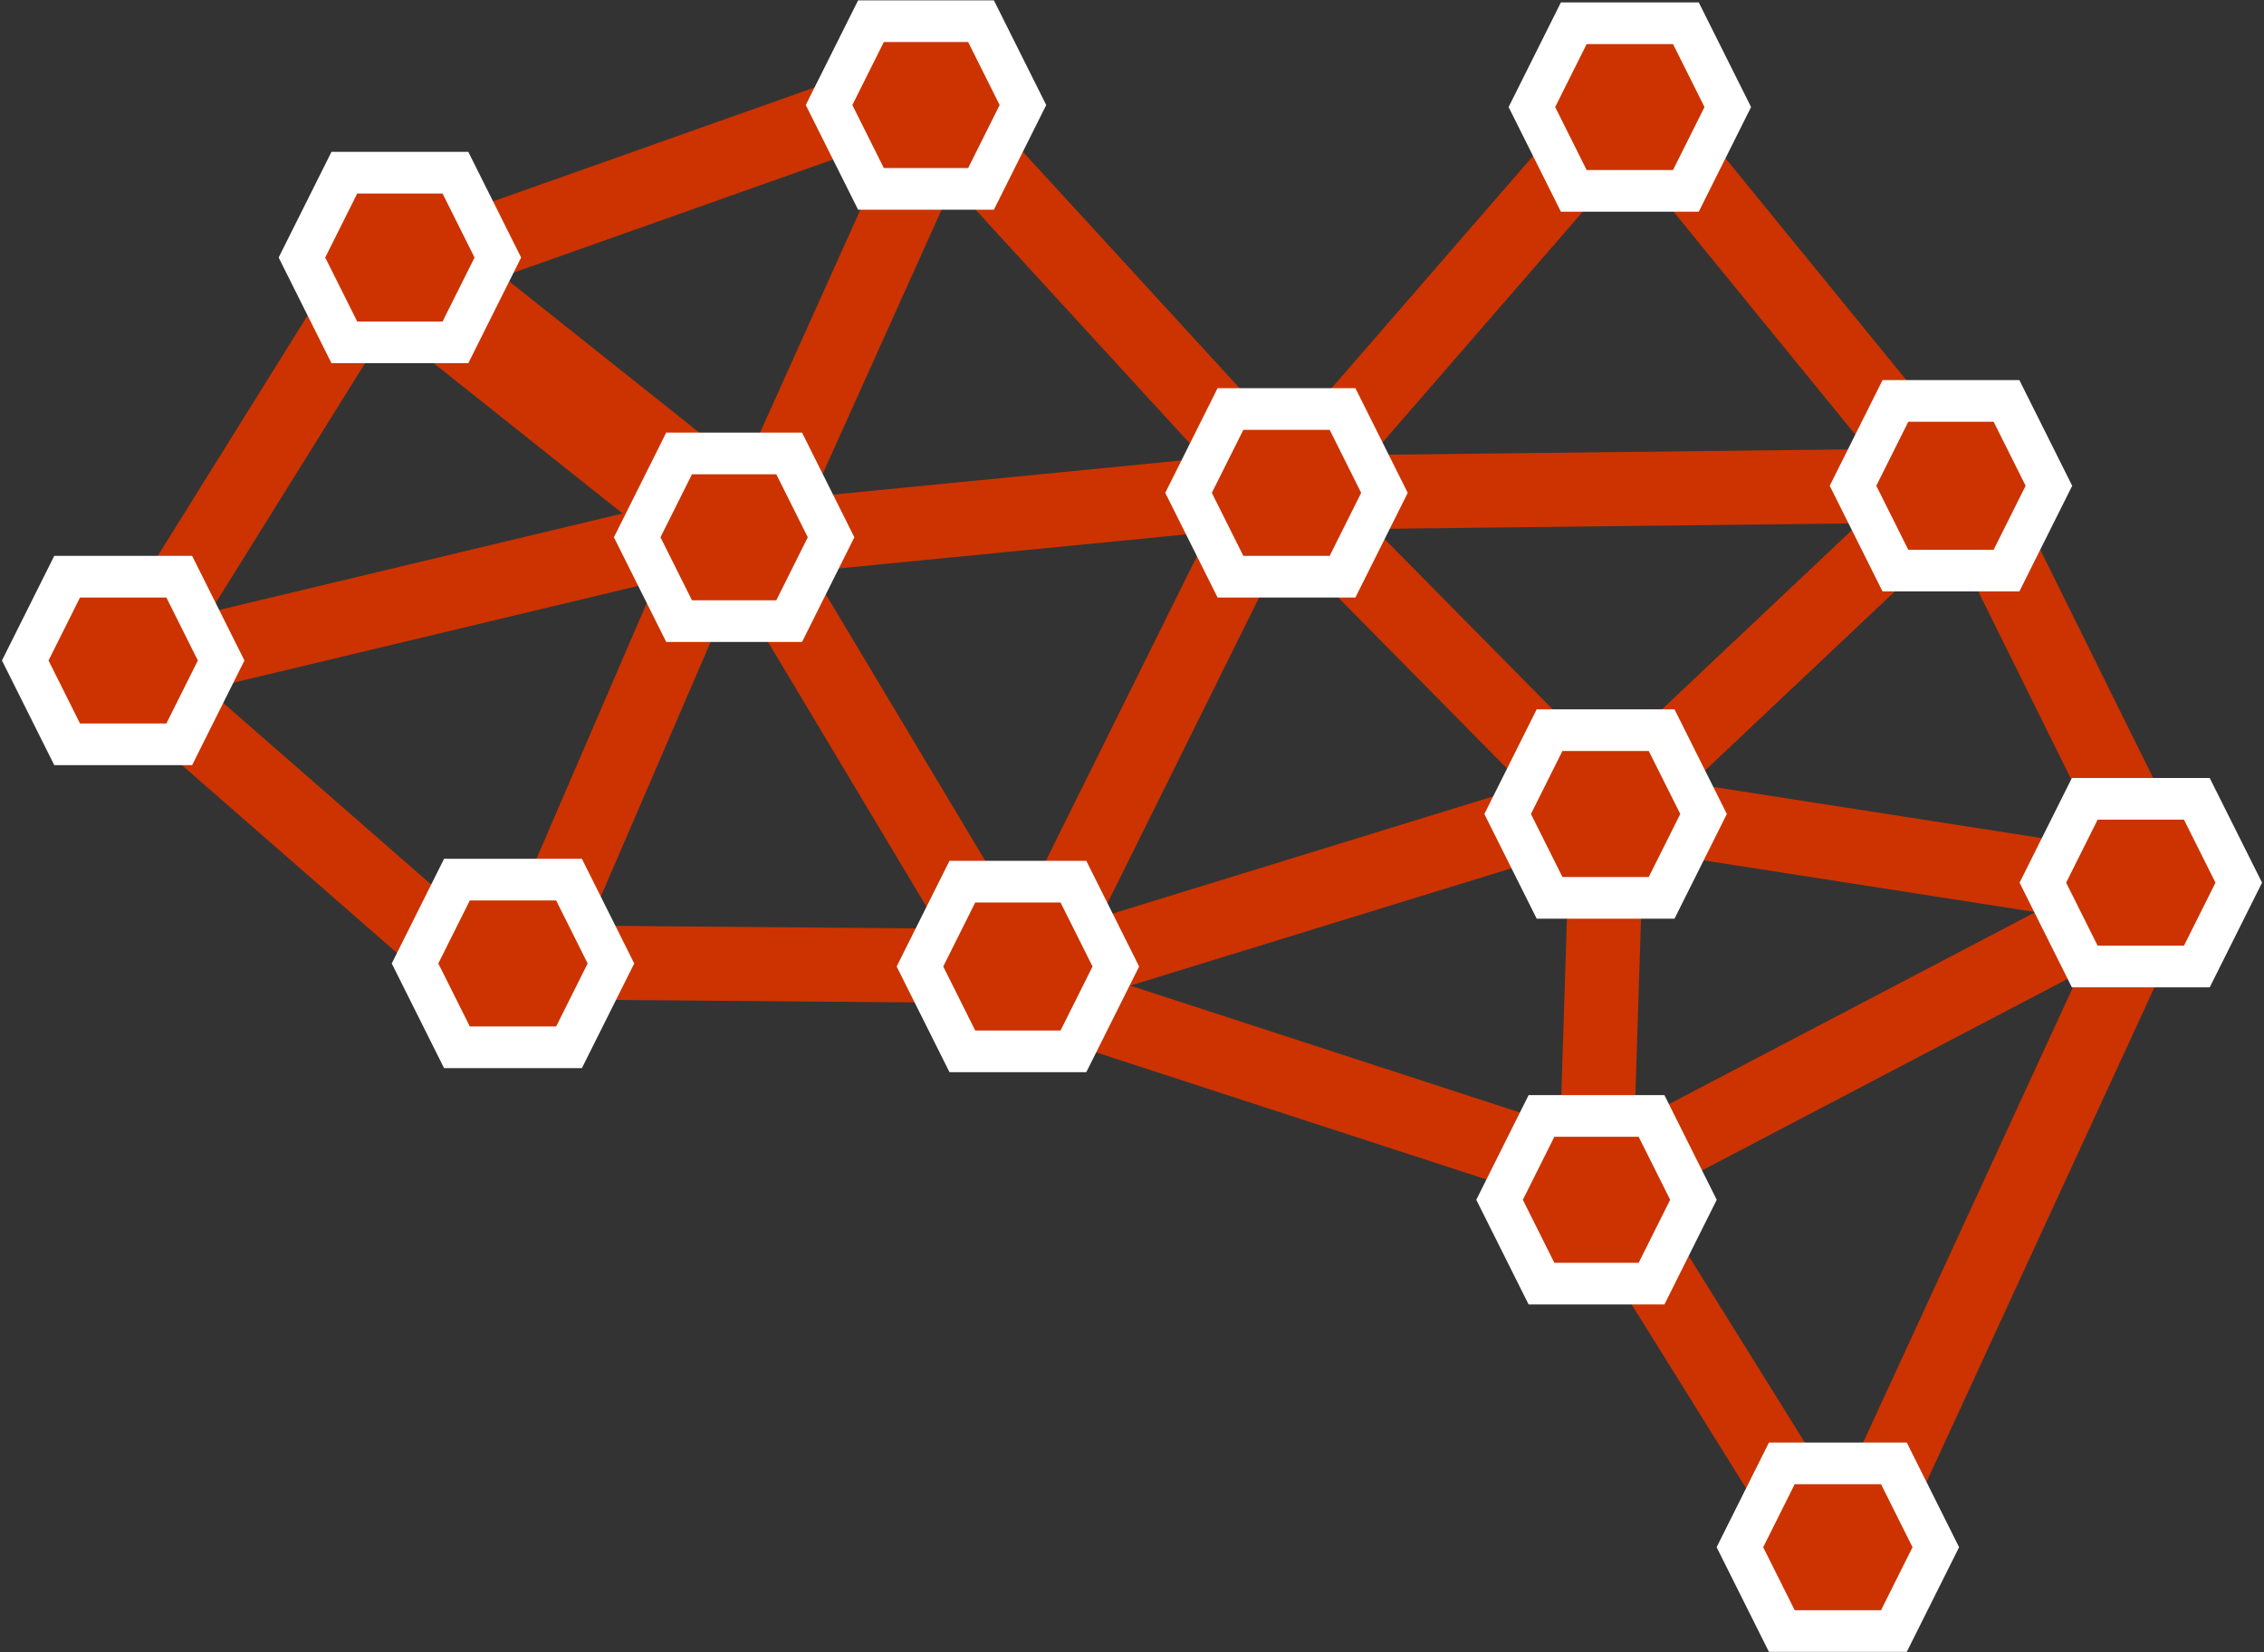 <svg width="1121" height="818" xmlns="http://www.w3.org/2000/svg" xmlns:xlink="http://www.w3.org/1999/xlink" xml:space="preserve" overflow="hidden"><rect width="100%" height="100%" fill="#333333" stroke="none"/><defs><clipPath id="clip0"><rect x="1527" y="938" width="1121" height="818"/></clipPath></defs><g clip-path="url(#clip0)" transform="translate(-1527 -938)"><path d="M0 0 213.547 75.666" stroke="#CC3300" stroke-width="36.667" stroke-miterlimit="8" fill="none" fill-rule="evenodd" transform="matrix(1 0 0 -1 1748.5 1065.17)"/><path d="M0 0 103.661 166.336" stroke="#CC3300" stroke-width="36.667" stroke-miterlimit="8" fill="none" fill-rule="evenodd" transform="matrix(1 0 0 -1 1604.5 1248.84)"/><path d="M1741.5 1082.5 1873.83 1187.77" stroke="#CC3300" stroke-width="55" stroke-miterlimit="8" fill="none" fill-rule="evenodd"/><path d="M0 0 78.376 174.075" stroke="#CC3300" stroke-width="36.667" stroke-miterlimit="8" fill="none" fill-rule="evenodd" transform="matrix(1 0 0 -1 1907.5 1187.57)"/><path d="M0 0 136.554 157.348" stroke="#CC3300" stroke-width="36.667" stroke-miterlimit="8" fill="none" fill-rule="evenodd" transform="matrix(1 0 0 -1 2180.5 1164.85)"/><path d="M2002.5 1006.5 2148.04 1165.21" stroke="#CC3300" stroke-width="36.667" stroke-miterlimit="8" fill="none" fill-rule="evenodd"/><path d="M0 0 226.756 22.227" stroke="#CC3300" stroke-width="36.667" stroke-miterlimit="8" fill="none" fill-rule="evenodd" transform="matrix(1 0 0 -1 1914.5 1203.73)"/><path d="M0 0 76.63 177.649" stroke="#CC3300" stroke-width="36.667" stroke-miterlimit="8" fill="none" fill-rule="evenodd" transform="matrix(-1 0 0 1 1874.13 1220.5)"/><path d="M1756.99 1414.66 1604.5 1281.5" stroke="#CC3300" stroke-width="36.667" stroke-miterlimit="8" fill="none" fill-rule="evenodd"/><path d="M0 0 255.406 61.063" stroke="#CC3300" stroke-width="36.667" stroke-miterlimit="8" fill="none" fill-rule="evenodd" transform="matrix(-1 0 0 1 1866.91 1203.5)"/><path d="M2014.84 1399.84 1907.5 1220.5" stroke="#CC3300" stroke-width="36.667" stroke-miterlimit="8" fill="none" fill-rule="evenodd"/><path d="M2007.88 1416.19 1804.5 1414.5" stroke="#CC3300" stroke-width="36.667" stroke-miterlimit="8" fill="none" fill-rule="evenodd"/><path d="M2300.83 1514.98 2047.5 1432.5" stroke="#CC3300" stroke-width="36.667" stroke-miterlimit="8" fill="none" fill-rule="evenodd"/><path d="M2420.94 1687.34 2334.5 1548.5" stroke="#CC3300" stroke-width="36.667" stroke-miterlimit="8" fill="none" fill-rule="evenodd"/><path d="M0 0 133.133 288.848" stroke="#CC3300" stroke-width="36.667" stroke-miterlimit="8" fill="none" fill-rule="evenodd" transform="matrix(-1 0 0 1 2586.63 1398.5)"/><path d="M2563.31 1375.44 2345.5 1341.5" stroke="#CC3300" stroke-width="36.667" stroke-miterlimit="8" fill="none" fill-rule="evenodd"/><path d="M0 0 244.203 75.179" stroke="#CC3300" stroke-width="36.667" stroke-miterlimit="8" fill="none" fill-rule="evenodd" transform="matrix(-1 0 0 1 2298.7 1341.5)"/><path d="M0 0 4.602 143.933" stroke="#CC3300" stroke-width="36.667" stroke-miterlimit="8" fill="none" fill-rule="evenodd" transform="matrix(-1 0 0 1 2322.1 1364.5)"/><path d="M0 0 236.147 123.723" stroke="#CC3300" stroke-width="36.667" stroke-miterlimit="8" fill="none" fill-rule="evenodd" transform="matrix(-1 0 0 1 2570.65 1391.5)"/><path d="M2587.05 1352.22 2509.5 1195.5" stroke="#CC3300" stroke-width="36.667" stroke-miterlimit="8" fill="none" fill-rule="evenodd"/><path d="M2476.15 1161.6 2350.5 1007.5" stroke="#CC3300" stroke-width="36.667" stroke-miterlimit="8" fill="none" fill-rule="evenodd"/><path d="M0 0 281.618 3.251" stroke="#CC3300" stroke-width="36.667" stroke-miterlimit="8" fill="none" fill-rule="evenodd" transform="matrix(-1 0 0 1 2469.12 1178.5)"/><path d="M2305.28 1324.89 2180.5 1198.5" stroke="#CC3300" stroke-width="36.667" stroke-miterlimit="8" fill="none" fill-rule="evenodd"/><path d="M0 0 137.418 129.642" stroke="#CC3300" stroke-width="36.667" stroke-miterlimit="8" fill="none" fill-rule="evenodd" transform="matrix(1 0 0 -1 2338.5 1325.14)"/><path d="M0 0 100.003 201.571" stroke="#CC3300" stroke-width="36.667" stroke-miterlimit="8" fill="none" fill-rule="evenodd" transform="matrix(-1 0 0 1 2147.5 1198.5)"/><path d="M1937.5 990 1958.25 948.5 2012.75 948.5 2033.5 990 2012.75 1031.5 1958.25 1031.5Z" stroke="#FFFFFF" stroke-width="20.625" stroke-miterlimit="8" fill="#CC3300" fill-rule="evenodd"/><path d="M1962 989.5C1962 976.521 1972.3 966 1985 966 1997.7 966 2008 976.521 2008 989.5 2008 1002.48 1997.7 1013 1985 1013 1972.3 1013 1962 1002.48 1962 989.5Z" fill="#CC3300" fill-rule="evenodd"/><path d="M2285.5 991 2306.25 949.5 2361.75 949.5 2382.5 991 2361.75 1032.5 2306.25 1032.5Z" stroke="#FFFFFF" stroke-width="20.625" stroke-miterlimit="8" fill="#CC3300" fill-rule="evenodd"/><path d="M2310 990.5C2310 977.521 2320.52 967 2333.5 967 2346.48 967 2357 977.521 2357 990.5 2357 1003.48 2346.48 1014 2333.5 1014 2320.52 1014 2310 1003.48 2310 990.5Z" fill="#CC3300" fill-rule="evenodd"/><path d="M1676.5 1065.5 1697.5 1023.5 1752.5 1023.5 1773.5 1065.5 1752.5 1107.5 1697.5 1107.5Z" stroke="#FFFFFF" stroke-width="20.625" stroke-miterlimit="8" fill="#CC3300" fill-rule="evenodd"/><path d="M1701 1065C1701 1052.3 1711.52 1042 1724.5 1042 1737.48 1042 1748 1052.3 1748 1065 1748 1077.7 1737.48 1088 1724.5 1088 1711.52 1088 1701 1077.7 1701 1065Z" fill="#CC3300" fill-rule="evenodd"/><path d="M1539.5 1265 1560.25 1223.5 1615.75 1223.5 1636.5 1265 1615.75 1306.5 1560.25 1306.5Z" stroke="#FFFFFF" stroke-width="20.625" stroke-miterlimit="8" fill="#CC3300" fill-rule="evenodd"/><path d="M1564 1264.5C1564 1251.52 1574.52 1241 1587.5 1241 1600.48 1241 1611 1251.52 1611 1264.5 1611 1277.48 1600.48 1288 1587.5 1288 1574.52 1288 1564 1277.48 1564 1264.5Z" fill="#CC3300" fill-rule="evenodd"/><path d="M1842.5 1204 1863.25 1162.5 1917.75 1162.5 1938.5 1204 1917.75 1245.5 1863.25 1245.5Z" stroke="#FFFFFF" stroke-width="20.625" stroke-miterlimit="8" fill="#CC3300" fill-rule="evenodd"/><path d="M1867 1203.5C1867 1190.52 1877.52 1180 1890.5 1180 1903.48 1180 1914 1190.52 1914 1203.5 1914 1216.48 1903.48 1227 1890.5 1227 1877.52 1227 1867 1216.48 1867 1203.5Z" fill="#CC3300" fill-rule="evenodd"/><path d="M2444.5 1178.5 2465.5 1136.5 2520.5 1136.5 2541.5 1178.5 2520.5 1220.5 2465.5 1220.5Z" stroke="#FFFFFF" stroke-width="20.625" stroke-miterlimit="8" fill="#CC3300" fill-rule="evenodd"/><path d="M2469 1177.5C2469 1164.52 2479.52 1154 2492.5 1154 2505.48 1154 2516 1164.52 2516 1177.5 2516 1190.48 2505.48 1201 2492.5 1201 2479.52 1201 2469 1190.48 2469 1177.5Z" fill="#CC3300" fill-rule="evenodd"/><path d="M2538.5 1375 2559.25 1333.5 2614.75 1333.5 2635.5 1375 2614.75 1416.5 2559.25 1416.5Z" stroke="#FFFFFF" stroke-width="20.625" stroke-miterlimit="8" fill="#CC3300" fill-rule="evenodd"/><path d="M2563 1374.5C2563 1361.52 2573.52 1351 2586.5 1351 2599.48 1351 2610 1361.52 2610 1374.5 2610 1387.48 2599.48 1398 2586.5 1398 2573.52 1398 2563 1387.48 2563 1374.5Z" fill="#CC3300" fill-rule="evenodd"/><path d="M2273.5 1341 2294.25 1299.5 2349.75 1299.5 2370.5 1341 2349.75 1382.5 2294.25 1382.5Z" stroke="#FFFFFF" stroke-width="20.625" stroke-miterlimit="8" fill="#CC3300" fill-rule="evenodd"/><path d="M2298 1340.5C2298 1327.52 2308.52 1317 2321.5 1317 2334.48 1317 2345 1327.52 2345 1340.5 2345 1353.48 2334.48 1364 2321.5 1364 2308.52 1364 2298 1353.48 2298 1340.5Z" fill="#CC3300" fill-rule="evenodd"/><path d="M1982.5 1416.5 2003.5 1374.5 2058.5 1374.5 2079.5 1416.5 2058.5 1458.5 2003.5 1458.5Z" stroke="#FFFFFF" stroke-width="20.625" stroke-miterlimit="8" fill="#CC3300" fill-rule="evenodd"/><path d="M2007 1415.5C2007 1402.52 2017.52 1392 2030.5 1392 2043.48 1392 2054 1402.52 2054 1415.5 2054 1428.48 2043.48 1439 2030.5 1439 2017.52 1439 2007 1428.48 2007 1415.5Z" fill="#CC3300" fill-rule="evenodd"/><path d="M1732.5 1415 1753.25 1373.5 1808.75 1373.5 1829.5 1415 1808.75 1456.5 1753.25 1456.5Z" stroke="#FFFFFF" stroke-width="20.625" stroke-miterlimit="8" fill="#CC3300" fill-rule="evenodd"/><path d="M1757 1414.5C1757 1401.52 1767.52 1391 1780.5 1391 1793.48 1391 1804 1401.52 1804 1414.5 1804 1427.48 1793.48 1438 1780.5 1438 1767.52 1438 1757 1427.48 1757 1414.5Z" fill="#CC3300" fill-rule="evenodd"/><path d="M2269.5 1532 2290.25 1490.5 2344.75 1490.5 2365.5 1532 2344.75 1573.5 2290.25 1573.5Z" stroke="#FFFFFF" stroke-width="20.625" stroke-miterlimit="8" fill="#CC3300" fill-rule="evenodd"/><path d="M2294 1531.5C2294 1518.52 2304.3 1508 2317 1508 2329.7 1508 2340 1518.52 2340 1531.5 2340 1544.48 2329.7 1555 2317 1555 2304.3 1555 2294 1544.48 2294 1531.5Z" fill="#CC3300" fill-rule="evenodd"/><path d="M2388.5 1704 2409.25 1662.5 2464.75 1662.5 2485.5 1704 2464.75 1745.5 2409.25 1745.5Z" stroke="#FFFFFF" stroke-width="20.625" stroke-miterlimit="8" fill="#CC3300" fill-rule="evenodd"/><path d="M2413 1703.5C2413 1690.52 2423.52 1680 2436.5 1680 2449.48 1680 2460 1690.52 2460 1703.5 2460 1716.48 2449.48 1727 2436.5 1727 2423.52 1727 2413 1716.48 2413 1703.5Z" fill="#CC3300" fill-rule="evenodd"/><path d="M2115.5 1182 2136.25 1140.5 2191.75 1140.5 2212.5 1182 2191.75 1223.5 2136.25 1223.5Z" stroke="#FFFFFF" stroke-width="20.625" stroke-miterlimit="8" fill="#CC3300" fill-rule="evenodd"/><path d="M2140 1181.5C2140 1168.52 2150.52 1158 2163.5 1158 2176.48 1158 2187 1168.52 2187 1181.5 2187 1194.48 2176.48 1205 2163.5 1205 2150.52 1205 2140 1194.48 2140 1181.5Z" fill="#CC3300" fill-rule="evenodd"/></g></svg>